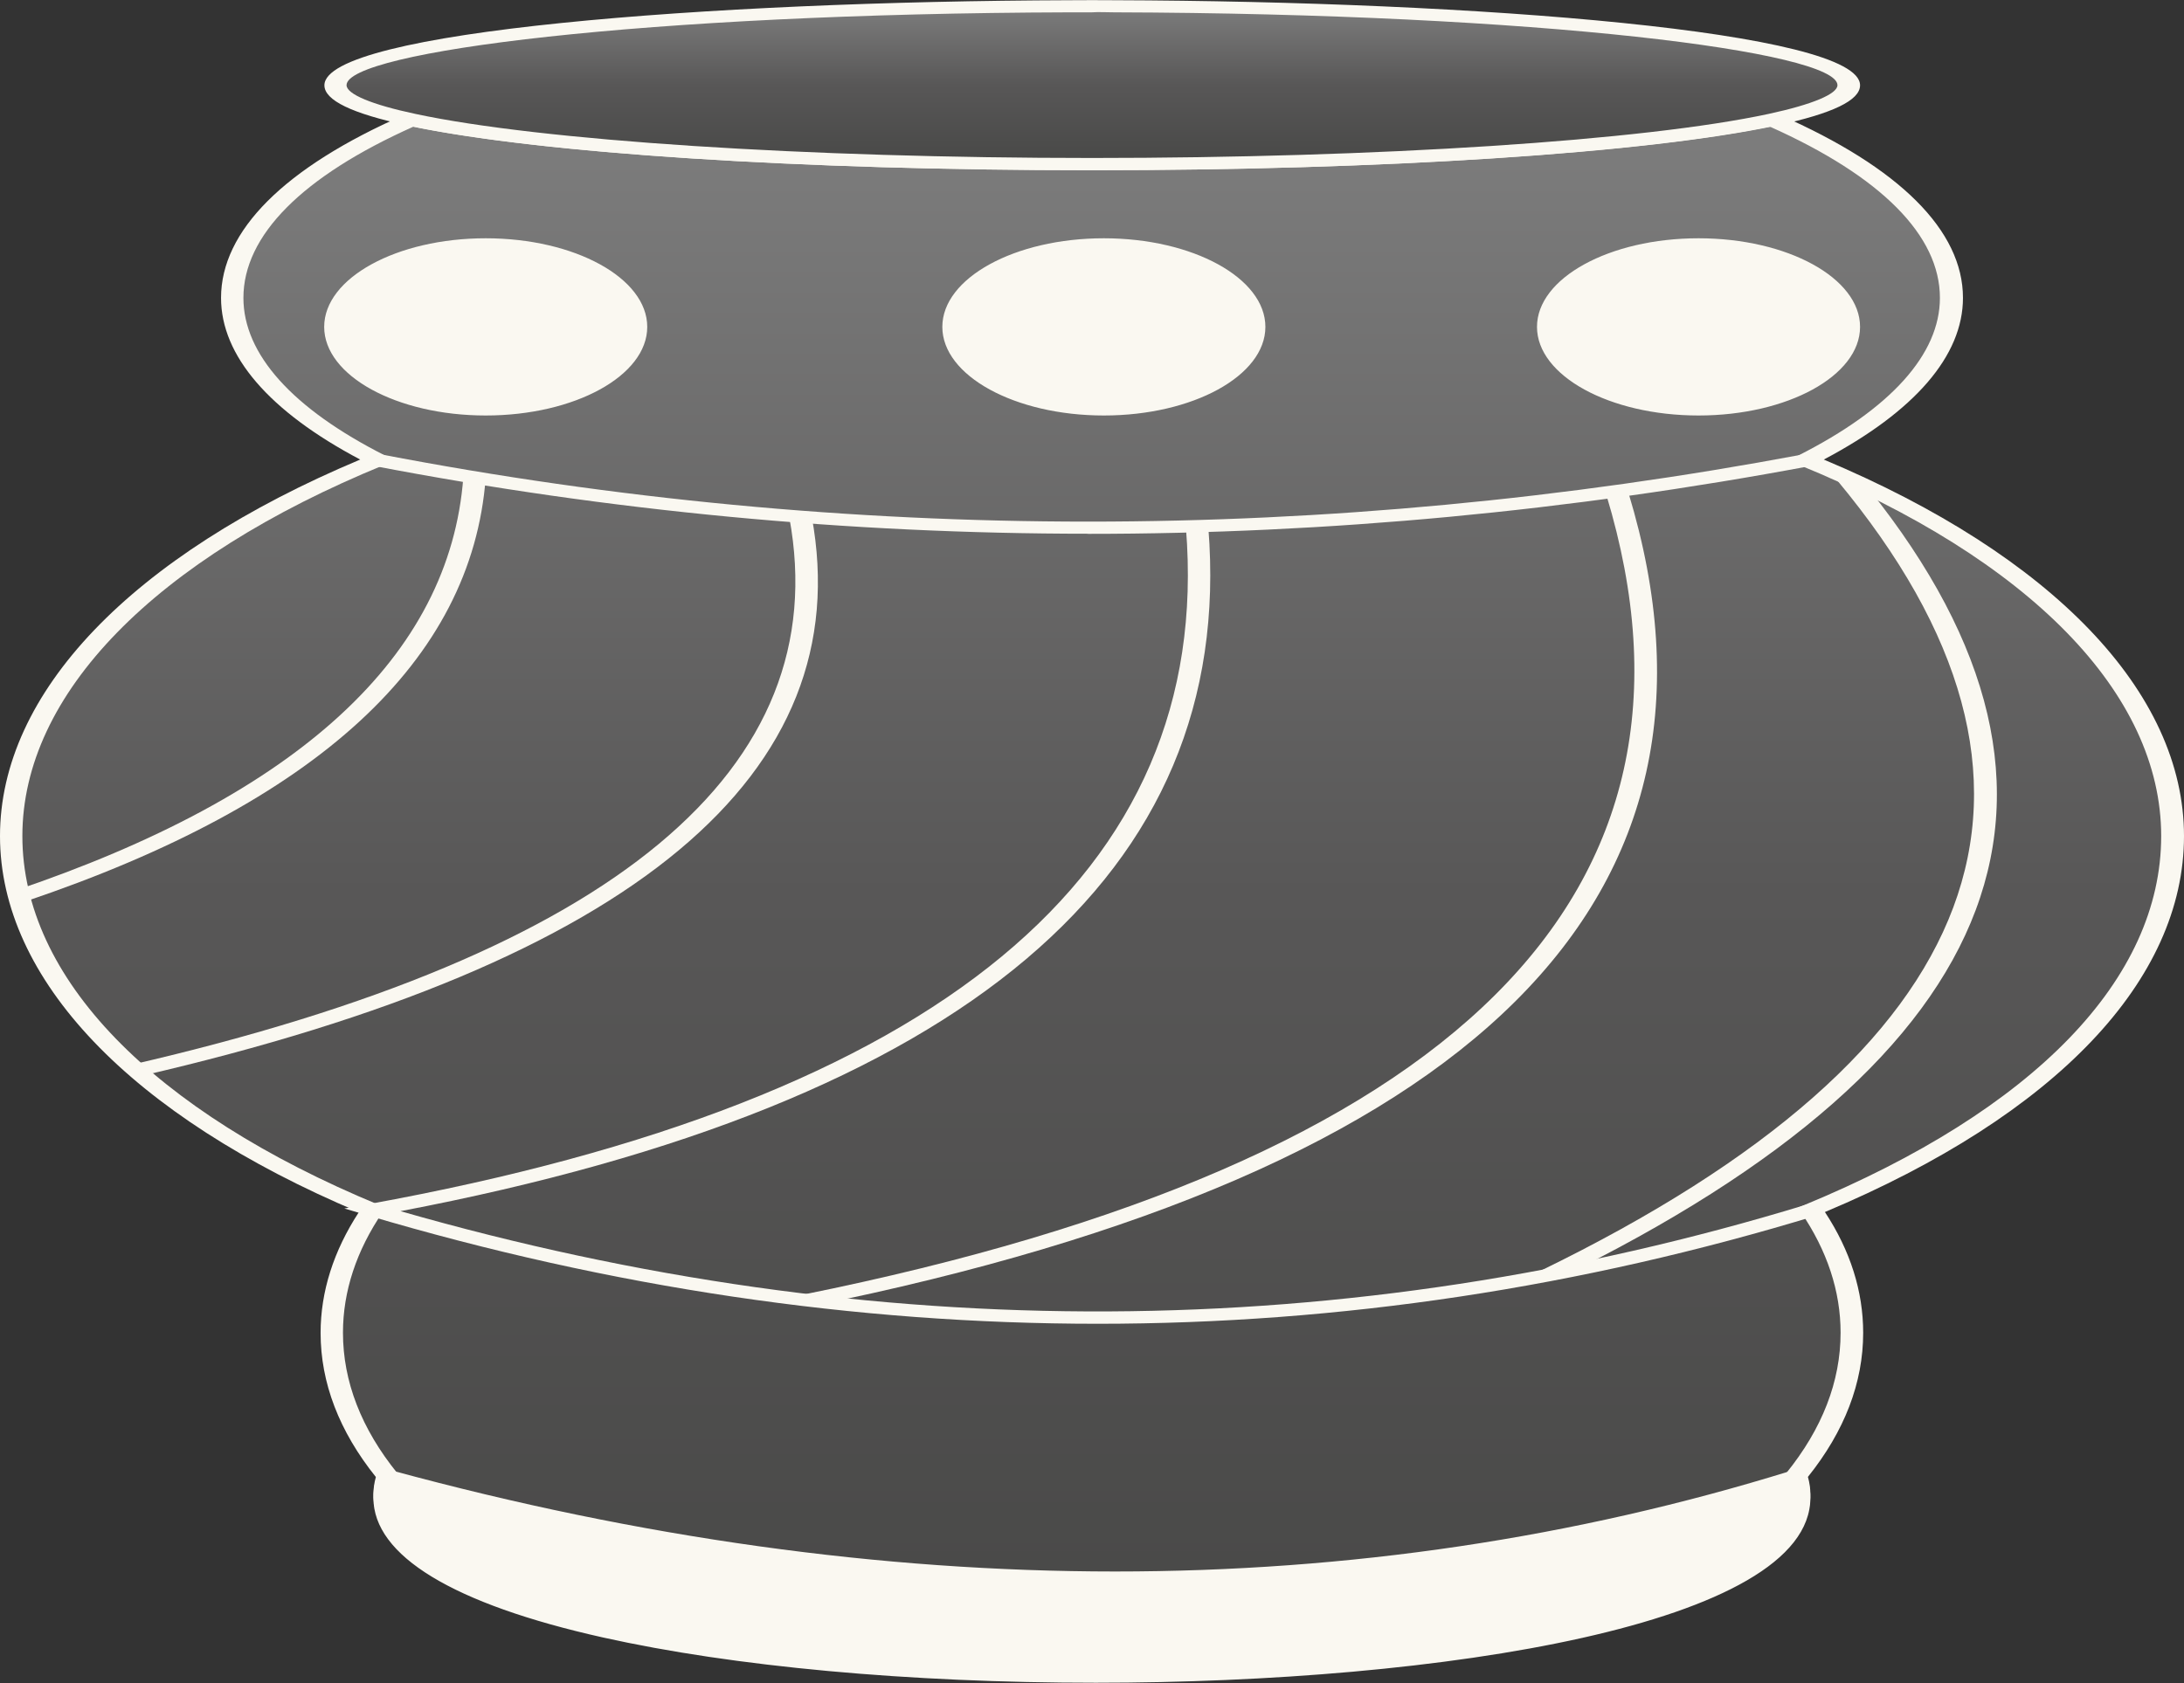 <svg width="2436" height="1878" viewBox="0 0 2436 1878" fill="none" xmlns="http://www.w3.org/2000/svg">
<rect x="0" y="0" width="2436" height="1878" fill="#333333" stroke="none"/>
<path d="M2021.02 1349.76C2050.22 1392.78 2066.19 1438.93 2066.19 1487C2066.19 1543.53 2044.23 1597.47 2004.05 1646.9C2006.05 1653.59 2007.3 1660.41 2007.3 1667.24C2007.3 1935.29 429.215 1931.19 429.215 1667.24C429.215 1660.41 430.213 1653.59 432.459 1646.9C392.283 1597.47 370.323 1543.53 370.323 1487C370.323 1438.93 386.294 1392.78 415.49 1349.76C167.947 1247.49 12.485 1098.51 12.485 932.74C12.485 766.969 170.443 615.671 421.229 513.259C318.918 461.506 259.279 399.24 259.279 332.33C259.279 257.501 333.891 188.407 459.159 133.514C596.156 162.872 884.623 183.081 1218.26 183.081C1551.89 183.081 1840.36 162.872 1977.35 133.514C2102.62 188.407 2177.23 257.501 2177.23 332.33C2177.23 399.24 2117.6 461.506 2015.28 513.259C2265.82 615.671 2424.03 765.603 2424.03 932.74C2424.03 1099.88 2268.57 1247.49 2021.27 1349.76H2021.02Z" fill="url(#paint0_linear_271_901)"/>
<path d="M1222.49 1873.57C834.21 1873.57 416.482 1808.98 416.482 1667.24C416.482 1660.69 417.48 1654.13 419.227 1647.85C378.302 1596.78 357.59 1542.71 357.59 1487.13C357.59 1440.98 372.064 1395.64 400.262 1352.36C145.732 1245.03 0.001 1092.5 0.001 932.74C0.001 772.977 146.231 619.904 401.759 512.712C300.196 459.048 246.546 396.782 246.546 332.33C246.546 257.501 317.165 186.904 450.918 128.188L456.657 125.73L463.395 127.232C602.388 157 898.591 176.39 1218 176.39C1537.41 176.39 1833.61 157.137 1972.61 127.232L1979.34 125.73L1985.08 128.188C2118.84 186.904 2189.46 257.364 2189.46 332.33C2189.46 396.782 2135.8 459.048 2034.24 512.712C2289.77 619.904 2436 772.567 2436 932.74C2436 1092.91 2294.01 1243.66 2035.49 1352.22C2063.94 1395.51 2078.16 1440.84 2078.16 1487C2078.16 1542.57 2057.45 1596.65 2016.53 1647.72C2018.27 1654 2019.27 1660.55 2019.27 1667.24C2019.27 1808.98 1606.03 1873.57 1222.24 1873.57H1222.49ZM461.149 141.297C337.128 196.736 271.499 262.69 271.499 332.33C271.499 395.143 326.148 455.908 429.458 508.206L440.437 513.805L428.459 518.721C172.183 623.591 24.955 774.479 24.955 932.74C24.955 1091 169.937 1239.7 422.72 1344.3L430.206 1347.31L426.962 1352.08C397.517 1395.23 382.544 1440.71 382.544 1486.86C382.544 1541.21 403.006 1594.05 443.432 1643.89L444.929 1645.8L444.18 1647.85C442.184 1654.13 441.186 1660.55 441.186 1667.11C441.186 1793.55 834.21 1859.78 1222.24 1859.78C1610.28 1859.78 1994.32 1799.42 1994.32 1667.11C1994.32 1660.55 1993.32 1654.13 1991.32 1647.85L1990.57 1645.8L1992.07 1643.89C2032.5 1594.05 2052.96 1541.21 2052.96 1486.86C2052.96 1440.57 2037.99 1395.23 2008.54 1352.08L2005.3 1347.31L2012.78 1344.3C2269.31 1238.2 2410.55 1091.96 2410.55 932.74C2410.55 773.523 2263.32 623.591 2006.79 518.721L1994.82 513.805L2005.79 508.206C2109.1 455.908 2163.75 395.007 2163.75 332.33C2163.75 262.826 2098.37 196.873 1974.1 141.297C1827.87 171.338 1539.41 189.909 1217.25 189.909C895.097 189.909 606.63 171.338 460.4 141.297H461.149Z" fill="#FAF8F1"/>
<path d="M2061.94 95.008C2061.94 108.799 2031.5 121.908 1977.1 133.515C1840.1 162.873 1551.63 183.082 1218 183.082C884.367 183.082 595.9 162.873 458.904 133.515C404.504 121.908 374.06 108.799 374.06 95.008C374.06 47.215 738.637 8.298 1193.05 6.933C1201.28 6.933 1209.52 6.933 1217.75 6.933C1225.99 6.933 1234.47 6.933 1242.46 6.933C1697.12 8.298 2061.44 47.215 2061.44 95.008H2061.94Z" fill="url(#paint1_linear_271_901)"/>
<path d="M1218.01 189.908C890.863 189.908 598.154 170.791 454.42 139.931C392.035 126.549 361.841 111.802 361.841 95.143C361.841 35.061 790.299 1.47 1193.3 0.241C1209.52 0.104 1226.74 0.104 1243.21 0.241C1646.22 1.47 2074.68 35.061 2074.68 95.143C2074.68 111.938 2044.23 126.549 1982.1 139.931C1838.11 170.791 1545.65 189.908 1218.51 189.908H1218.01ZM1217.76 13.759C1209.52 13.759 1201.54 13.759 1193.3 13.759C717.683 15.124 386.545 57.728 386.545 95.006C386.545 104.974 414.493 116.718 463.403 127.095C602.396 156.863 898.599 176.253 1218.01 176.253C1537.42 176.253 1833.62 157 1972.61 127.095C2021.52 116.581 2049.47 104.838 2049.47 95.006C2049.47 57.728 1718.08 15.124 1242.71 13.759C1234.23 13.759 1225.49 13.213 1217.76 13.759Z" fill="#FAF8F1"/>
<path d="M541.756 456.727C634.335 456.727 709.447 415.489 709.447 364.692C709.447 313.896 634.335 272.657 541.756 272.657C449.178 272.657 374.066 313.896 374.066 364.692C374.066 415.489 449.178 456.727 541.756 456.727Z" fill="#FAF8F1"/>
<path d="M541.758 463.556C442.441 463.556 361.591 419.177 361.591 364.694C361.591 310.211 442.441 265.832 541.758 265.832C641.074 265.832 721.925 310.211 721.925 364.694C721.925 419.177 641.074 463.556 541.758 463.556ZM541.758 279.623C456.166 279.623 386.545 317.857 386.545 364.831C386.545 411.804 456.166 450.038 541.758 450.038C627.35 450.038 696.971 411.804 696.971 364.831C696.971 317.857 627.35 279.623 541.758 279.623Z" fill="#FAF8F1"/>
<path d="M1231.24 456.727C1323.82 456.727 1398.93 415.489 1398.93 364.692C1398.93 313.896 1323.82 272.657 1231.24 272.657C1138.66 272.657 1063.55 313.896 1063.55 364.692C1063.55 415.489 1138.66 456.727 1231.24 456.727Z" fill="#FAF8F1"/>
<path d="M1231.23 463.556C1131.91 463.556 1051.06 419.177 1051.06 364.694C1051.06 310.211 1131.91 265.832 1231.23 265.832C1330.54 265.832 1411.39 310.211 1411.39 364.694C1411.39 419.177 1330.54 463.556 1231.23 463.556ZM1231.23 279.623C1145.63 279.623 1076.01 317.857 1076.01 364.831C1076.01 411.804 1145.63 450.038 1231.23 450.038C1316.82 450.038 1386.44 411.804 1386.44 364.831C1386.44 317.857 1316.82 279.623 1231.23 279.623Z" fill="#FAF8F1"/>
<path d="M1894.5 456.727C1987.08 456.727 2062.19 415.489 2062.19 364.692C2062.19 313.896 1987.08 272.657 1894.5 272.657C1801.92 272.657 1726.81 313.896 1726.81 364.692C1726.81 415.489 1801.92 456.727 1894.5 456.727Z" fill="#FAF8F1"/>
<path d="M1894.51 463.556C1795.19 463.556 1714.34 419.177 1714.34 364.694C1714.34 310.211 1795.19 265.832 1894.51 265.832C1993.83 265.832 2074.68 310.211 2074.68 364.694C2074.68 419.177 1993.83 463.556 1894.51 463.556ZM1894.51 279.623C1808.92 279.623 1739.3 317.857 1739.3 364.831C1739.3 411.804 1808.92 450.038 1894.51 450.038C1980.1 450.038 2049.72 411.804 2049.72 364.831C2049.72 317.857 1980.1 279.623 1894.51 279.623Z" fill="#FAF8F1"/>
<path d="M1213.76 595.462C946.002 595.462 679.993 570.2 416.979 519.813L425.214 506.978C945.503 606.932 1479.02 606.932 2011.03 506.978L2019.02 519.95C1750.27 570.337 1481.26 595.599 1213.51 595.599L1213.76 595.462Z" fill="#FAF8F1"/>
<path d="M1224.25 1476.89C953.995 1476.89 681.748 1436.61 409.501 1355.77L384.048 1348.26L411.497 1343.34C1047.07 1227.82 1353.76 974.114 1322.81 589.316L1347.77 588.77C1378.71 974.933 1075.77 1231.37 446.682 1351.26C974.956 1502.83 1502.48 1500.38 2015.03 1343.89L2027.26 1355.77C1763 1436.47 1494.75 1476.89 1224.49 1476.89H1224.25Z" fill="#FAF8F1"/>
<path d="M1243.95 1767.06C979.443 1767.06 706.448 1729.1 426.715 1653.04L437.694 1640.75C989.675 1790.68 1514.45 1790.82 1997.81 1640.89L2010.04 1652.77C1764.49 1728.96 1508.47 1766.92 1243.71 1766.92L1243.95 1767.06Z" fill="#FAF8F1"/>
<path d="M27.695 1005.93L14.719 994.323C332.881 887.131 501.819 731.601 516.791 532.375L541.745 532.921C526.274 737.063 353.343 896.143 27.695 1005.93Z" fill="#FAF8F1"/>
<path d="M156.722 1200.38L146.99 1187.81C685.495 1063.69 932.289 858.182 880.385 577.298L905.339 575.933C958.49 863.507 706.706 1073.66 156.971 1200.51L156.722 1200.38Z" fill="#FAF8F1"/>
<path d="M904.34 1457.23L895.606 1444.39C1625.01 1297.19 1926.45 997.055 1791.7 552.176L1816.4 549.991C1953.65 1002.24 1646.72 1307.57 904.34 1457.36V1457.23Z" fill="#FAF8F1"/>
<path d="M1735.06 1427.87L1718.59 1417.63C2221.41 1172.93 2332.45 876.072 2048.73 535.38L2071.43 529.644C2360.4 876.481 2247.11 1178.67 1735.31 1427.73L1735.06 1427.87Z" fill="#FAF8F1"/>
<path d="M432.201 1650.72C430.205 1657.41 428.957 1664.24 428.957 1671.06C428.957 1935.01 2007.04 1939.11 2007.04 1671.06C2007.04 1664.24 2006.04 1657.41 2003.8 1650.72C1508.96 1804.2 984.431 1800.79 431.952 1650.72H432.201Z" fill="#FAF8F1"/>
<path d="M1222.49 1877.39C1013.62 1877.39 818.235 1859.37 672.505 1826.87C505.064 1789.45 416.478 1735.52 416.478 1671.06C416.478 1663.69 417.476 1656.59 419.722 1649.49L422.467 1640.48L437.439 1644.57C989.419 1794.51 1514.2 1794.64 1997.56 1644.71L2013.03 1639.93L2016.02 1649.49C2018.27 1656.45 2019.27 1663.69 2019.27 1671.06C2019.27 1812.8 1606.03 1877.39 1222.24 1877.39H1222.49ZM442.18 1661.1C441.681 1664.37 441.432 1667.79 441.432 1671.06C441.432 1797.51 834.455 1863.74 1222.49 1863.74C1426.86 1863.74 1617.01 1846.26 1757.5 1814.58C1865.8 1790.14 1994.56 1745.48 1994.56 1671.06C1994.56 1667.92 1994.56 1664.78 1993.81 1661.64C1511.95 1807.48 990.168 1807.34 442.18 1661.1Z" fill="#FAF8F1"/>
<defs>
<linearGradient id="paint0_linear_271_901" x1="1218.26" y1="133.514" x2="1218.26" y2="1866.74" gradientUnits="userSpaceOnUse">
<stop stop-color="#7D7D7D"/>
<stop offset="0.498" stop-color="#585757"/>
<stop offset="1" stop-color="#484847"/>
</linearGradient>
<linearGradient id="paint1_linear_271_901" x1="1218" y1="6.933" x2="1218" y2="183.082" gradientUnits="userSpaceOnUse">
<stop stop-color="#7D7D7D"/>
<stop offset="0.498" stop-color="#585757"/>
<stop offset="1" stop-color="#484847"/>
</linearGradient>
</defs>
</svg>
